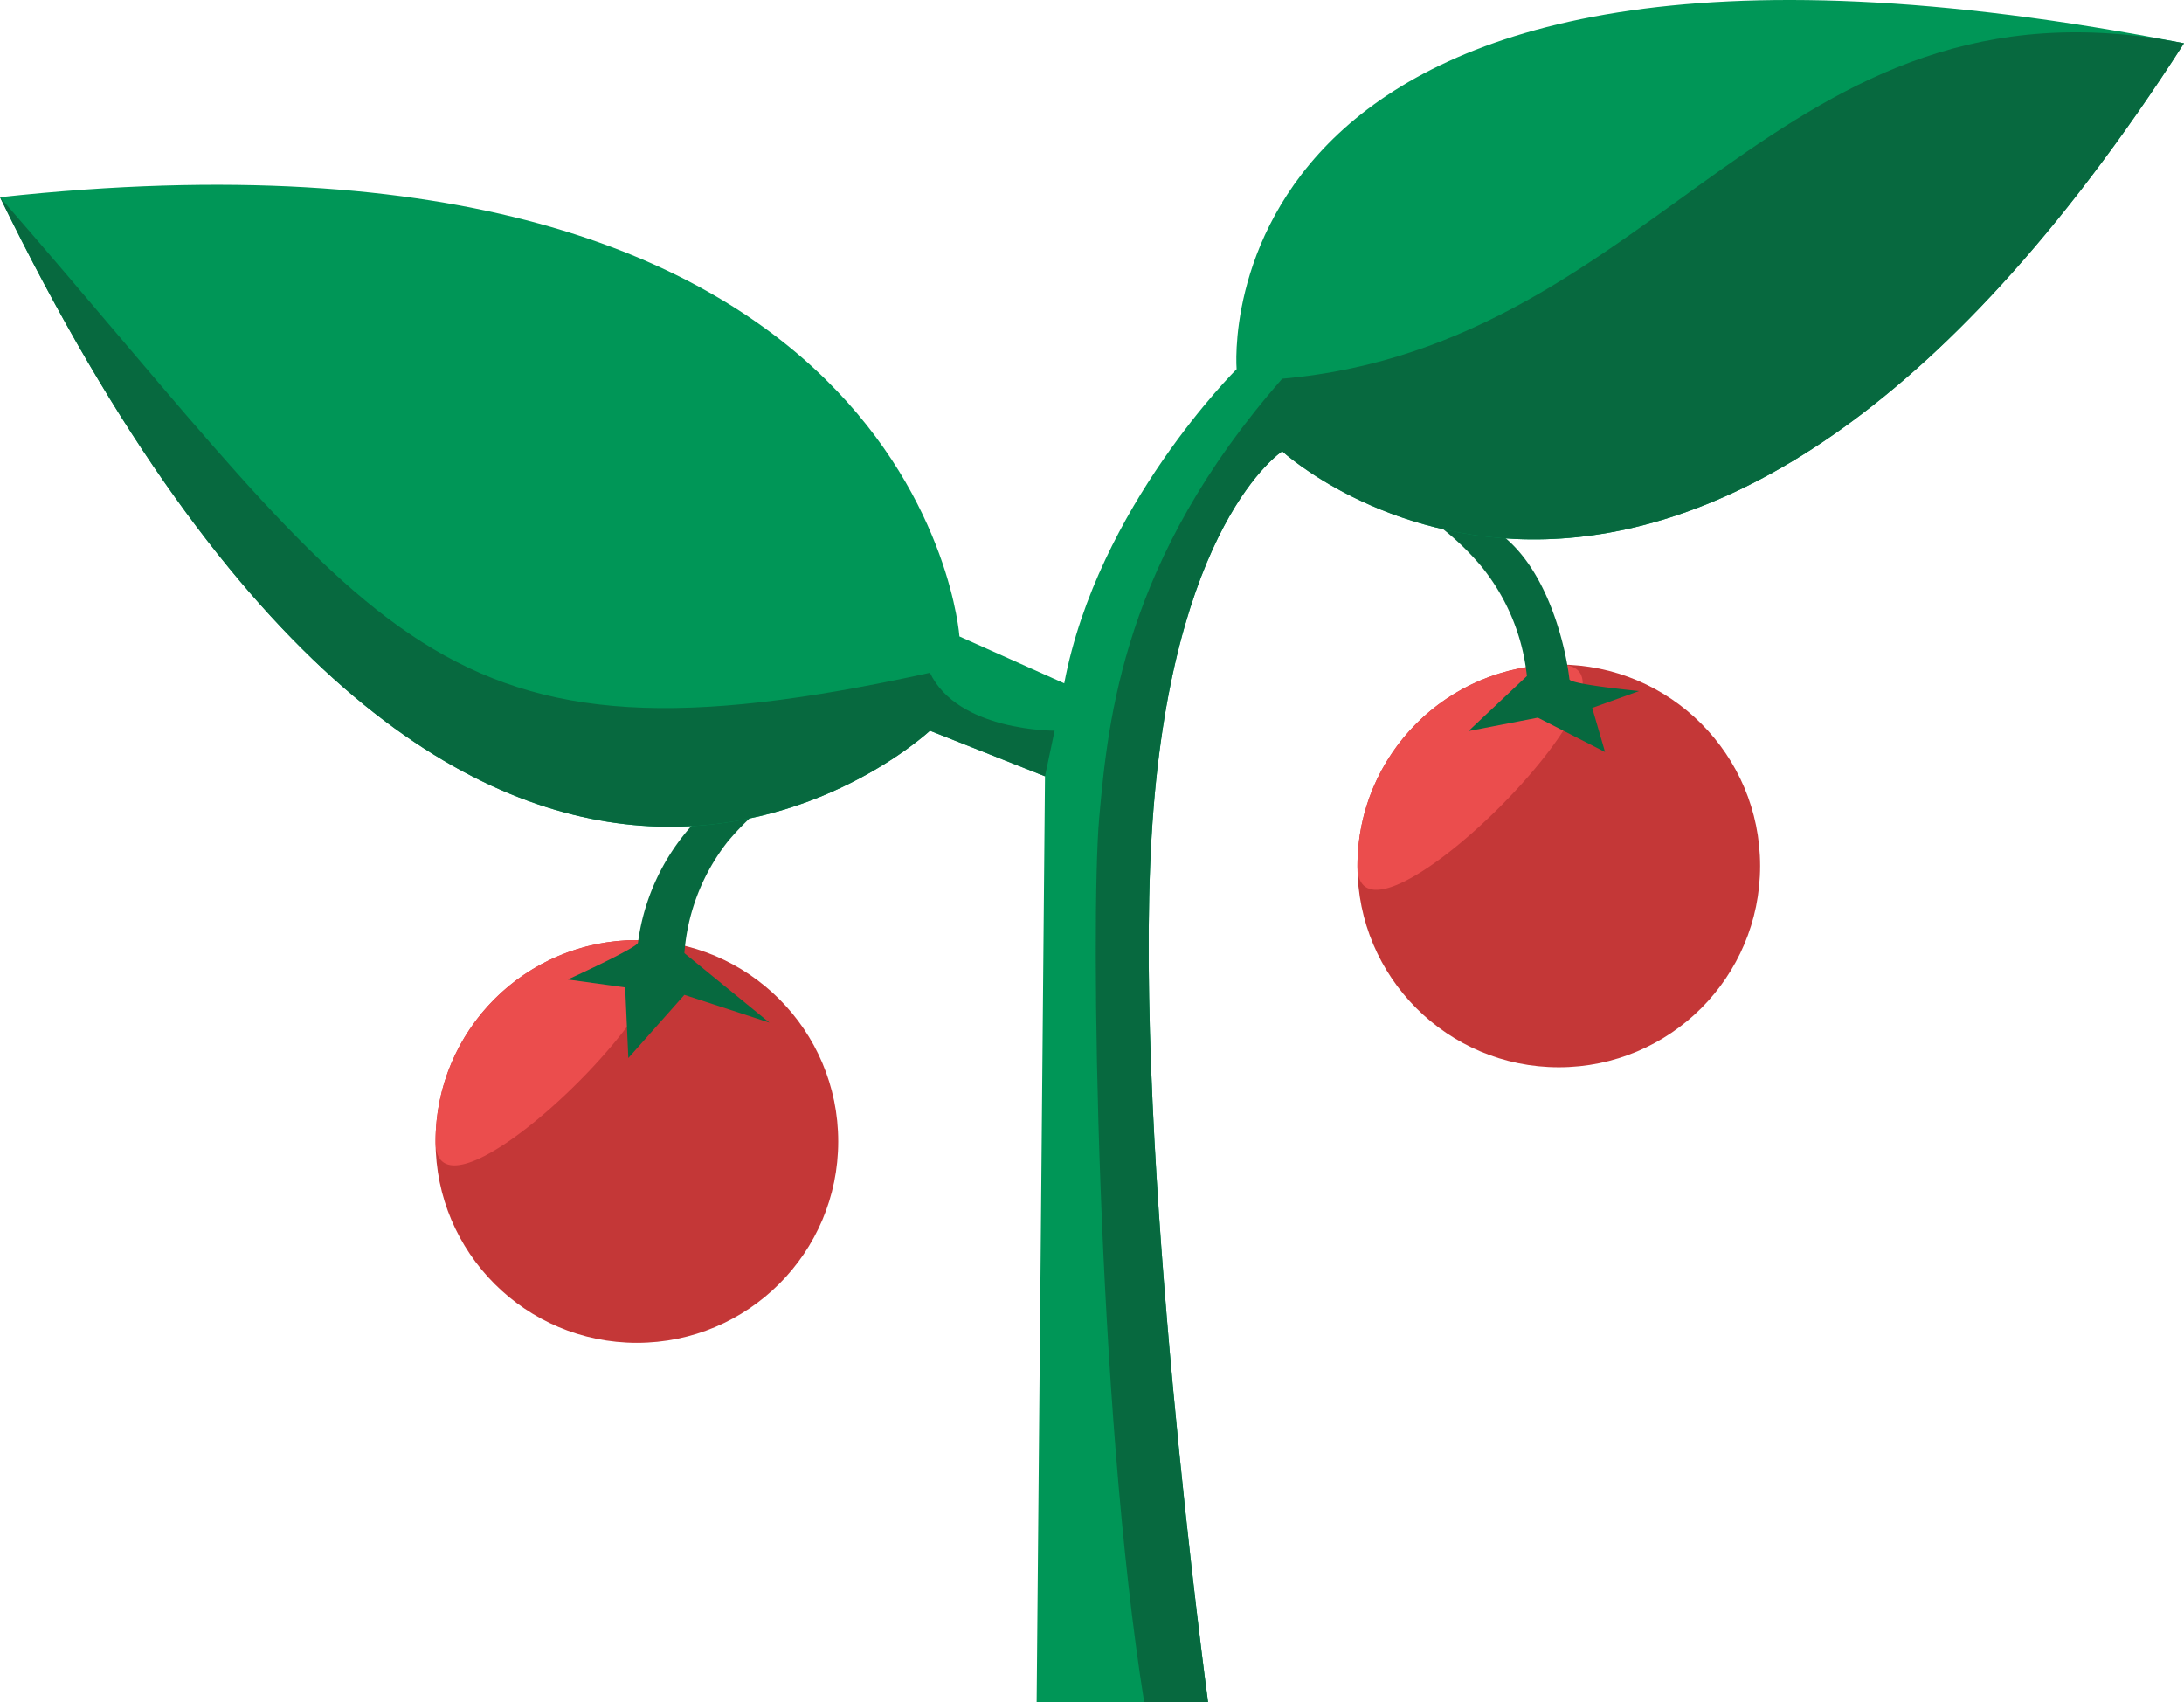 <svg xmlns="http://www.w3.org/2000/svg" width="206.106" height="160.627" viewBox="0 0 206.106 160.627"><defs><style>.a{fill:#c43737;}.b{fill:#eb4d4d;}.c{fill:#07693f;}.d{fill:#009657;}</style></defs><g transform="translate(0 0)"><g transform="translate(100 -27)"><circle class="a" cx="19" cy="19" r="19" transform="translate(28.104 89.706)"/><path class="b" d="M19,0C29.493,0,0,29.493,0,19A19,19,0,0,1,19,0Z" transform="translate(28.104 89.706)"/></g><g transform="translate(-4)"><circle class="a" cx="19" cy="19" r="19" transform="translate(45.104 88.706)"/><path class="b" d="M19,0C29.493,0,0,29.493,0,19A19,19,0,0,1,19,0Z" transform="translate(45.104 88.706)"/></g><path class="c" d="M359.48,316.985l5.413.746.3,6.665,5.288-5.961,8.031,2.619-8.031-6.558a19.386,19.386,0,0,1,4.055-10.479,25.093,25.093,0,0,1,9.02-6.853s-6.832.033-11.595,4.467a20.626,20.626,0,0,0-5.859,11.88C366.049,313.987,359.48,316.985,359.48,316.985Z" transform="translate(-305.896 -224.561)"/><path class="c" d="M387.167,315.768l-4.42,1.591,1.212,4.159-6.344-3.24-6.545,1.266,5.513-5.195a19.644,19.644,0,0,0-4.287-10.333,25.353,25.353,0,0,0-9.115-6.853s6.9.033,11.717,4.467c3.773,3.476,5.322,9.845,5.7,13.027C380.654,315.134,387.167,315.768,387.167,315.768Z" transform="translate(-232.488 -250.561)"/><path class="d" d="M396.566,382.827l.789-87.379-10.858-4.3s-43.431,40.674-87.759-50.341c86.99-9.461,90.543,41.445,90.543,41.445l9.89,4.426c3.152-16.668,16.267-29.643,16.267-29.643S411.3,208,504.844,226.284c-47.155,73.464-85.1,38.5-85.1,38.5s-10.577,6.8-12.326,36.314,5.329,81.729,5.329,81.729Z" transform="translate(-298.738 -222.2)"/><path class="c" d="M406.717,382.827c-4.489-28.021-5.084-74.036-4.248-83.429s2.3-24.421,17.272-41.461c35.956-3.2,46.565-39.187,85.1-31.653-47.155,73.464-85.1,38.5-85.1,38.5s-10.577,6.8-12.326,36.314,5.329,81.729,5.329,81.729Z" transform="translate(-298.738 -222.2)"/><path class="c" d="M397.355,295.447l-10.858-4.3s-43.431,40.674-87.759-50.341c36.307,41.72,40.616,55.251,87.759,44.876,2.649,5.535,11.765,5.465,11.765,5.465Z" transform="translate(-298.738 -222.2)"/></g></svg>